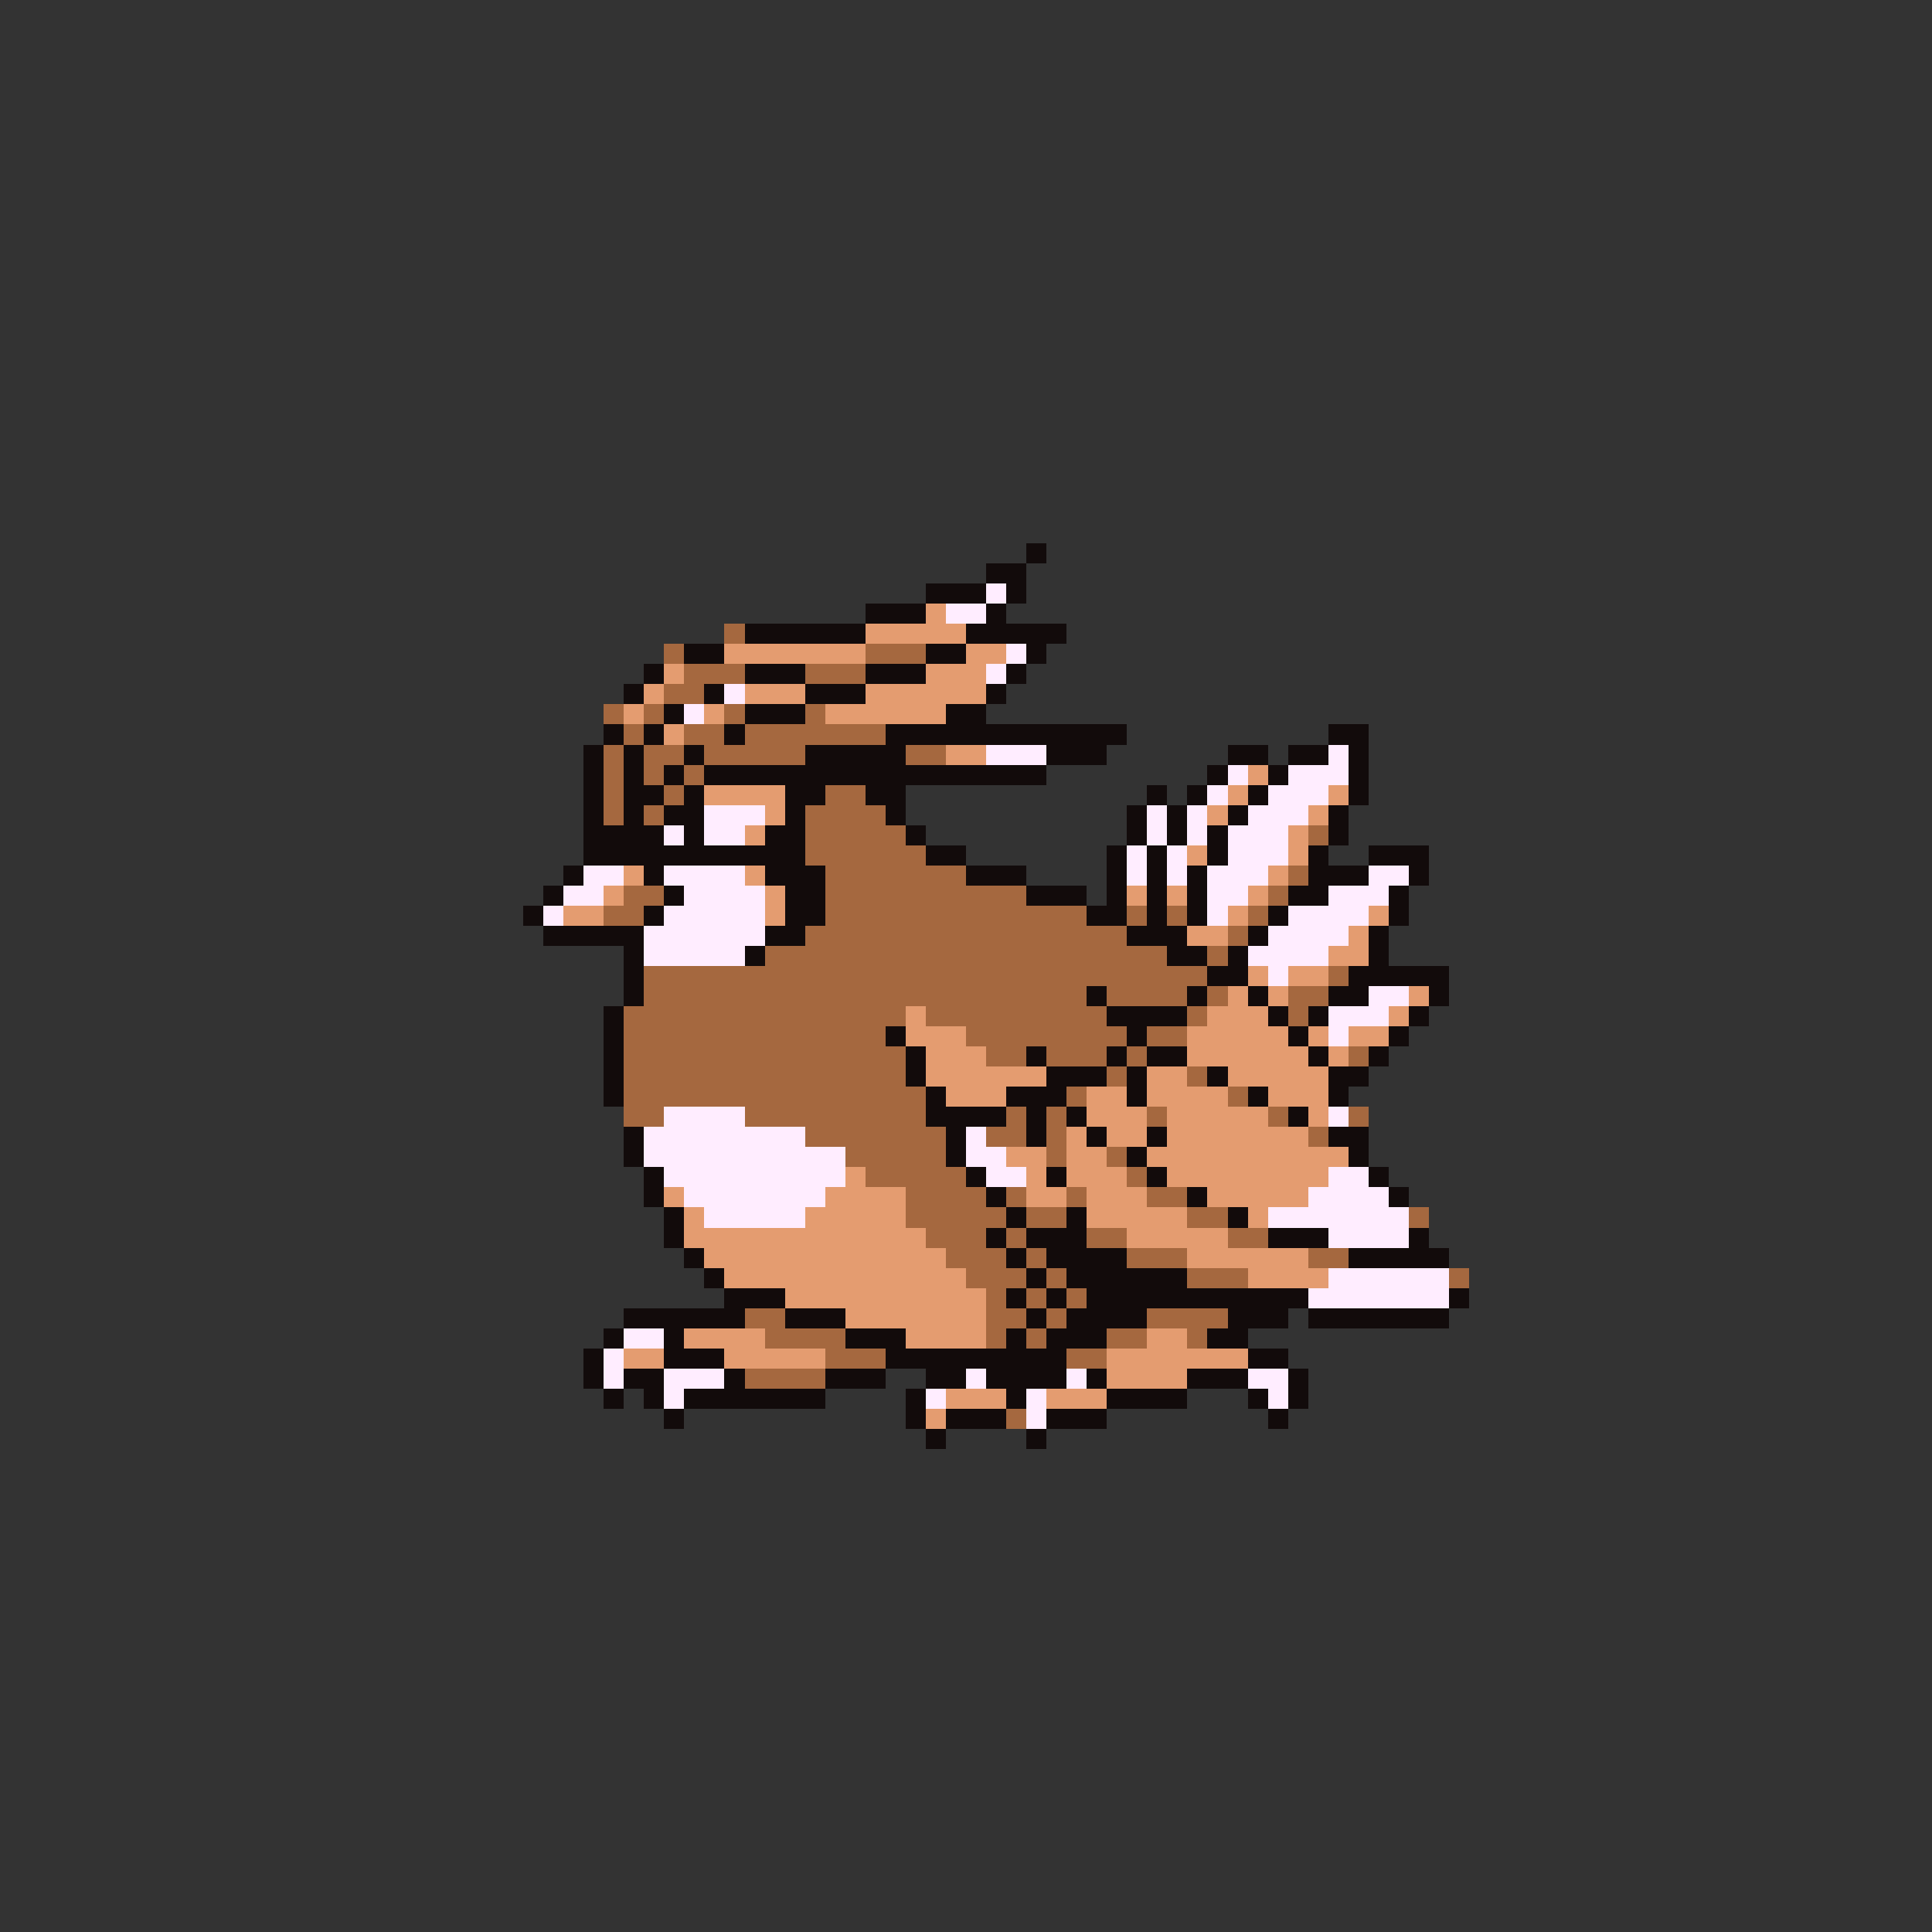 <svg xmlns="http://www.w3.org/2000/svg" viewBox="0 -0.5 96 96" shape-rendering="crispEdges">
<rect x="0" y="-0.5" width="96" height="96" fill="#333333" stroke="none"/>
<path stroke="#120b0b" d="M51 27h1M49 28h2M46 29h3M50 29h1M43 30h3M49 30h1M37 31h6M48 31h5M34 32h2M46 32h2M51 32h1M32 33h1M37 33h3M43 33h3M50 33h1M31 34h1M35 34h1M40 34h3M49 34h1M33 35h1M37 35h3M47 35h2M30 36h1M32 36h1M36 36h1M44 36h12M66 36h2M29 37h1M31 37h1M34 37h1M40 37h5M52 37h3M61 37h2M64 37h2M67 37h1M29 38h1M31 38h1M33 38h1M35 38h17M60 38h1M63 38h1M67 38h1M29 39h1M31 39h2M34 39h1M39 39h2M43 39h2M57 39h1M59 39h1M62 39h1M67 39h1M29 40h1M31 40h1M33 40h2M39 40h1M44 40h1M56 40h1M58 40h1M61 40h1M66 40h1M29 41h4M34 41h1M38 41h2M45 41h1M56 41h1M58 41h1M60 41h1M66 41h1M29 42h11M46 42h2M55 42h1M57 42h1M60 42h1M65 42h1M68 42h3M28 43h1M32 43h1M38 43h3M48 43h3M55 43h1M57 43h1M59 43h1M65 43h3M70 43h1M27 44h1M33 44h1M39 44h2M51 44h3M55 44h1M57 44h1M59 44h1M64 44h2M69 44h1M26 45h1M32 45h1M39 45h2M54 45h2M57 45h1M59 45h1M63 45h1M69 45h1M27 46h5M38 46h2M56 46h3M62 46h1M68 46h1M31 47h1M37 47h1M58 47h2M61 47h1M68 47h1M31 48h1M60 48h2M67 48h5M31 49h1M54 49h1M59 49h1M62 49h1M66 49h2M71 49h1M30 50h1M55 50h4M63 50h1M65 50h1M70 50h1M30 51h1M44 51h1M56 51h1M64 51h1M69 51h1M30 52h1M45 52h1M51 52h1M55 52h1M57 52h2M65 52h1M68 52h1M30 53h1M45 53h1M52 53h3M56 53h1M60 53h1M66 53h2M30 54h1M46 54h1M50 54h3M56 54h1M62 54h1M66 54h1M46 55h4M51 55h1M53 55h1M64 55h1M31 56h1M47 56h1M51 56h1M54 56h1M57 56h1M66 56h2M31 57h1M47 57h1M56 57h1M67 57h1M32 58h1M48 58h1M52 58h1M57 58h1M68 58h1M32 59h1M49 59h1M59 59h1M69 59h1M33 60h1M50 60h1M53 60h1M61 60h1M33 61h1M49 61h1M51 61h3M63 61h3M70 61h1M34 62h1M50 62h1M52 62h4M67 62h5M35 63h1M51 63h1M53 63h6M36 64h3M50 64h1M52 64h1M54 64h11M72 64h1M31 65h6M39 65h3M51 65h1M53 65h4M61 65h3M65 65h7M30 66h1M33 66h1M42 66h3M50 66h1M52 66h3M60 66h2M29 67h1M33 67h3M44 67h9M62 67h2M29 68h1M31 68h2M36 68h1M41 68h3M46 68h2M49 68h4M54 68h1M59 68h3M64 68h1M30 69h1M32 69h1M34 69h7M45 69h1M50 69h1M55 69h4M62 69h1M64 69h1M33 70h1M45 70h1M47 70h3M52 70h3M63 70h1M46 71h1M51 71h1" />
<path stroke="#ffedff" d="M49 29h1M47 30h2M50 32h1M49 33h1M36 34h1M34 35h1M49 37h3M66 37h1M61 38h1M64 38h3M60 39h1M63 39h3M35 40h3M57 40h1M59 40h1M62 40h3M33 41h1M35 41h2M57 41h1M59 41h1M61 41h3M56 42h1M58 42h1M61 42h3M29 43h2M33 43h4M56 43h1M58 43h1M60 43h3M68 43h2M28 44h2M34 44h4M60 44h2M66 44h3M27 45h1M33 45h5M60 45h1M64 45h4M32 46h6M63 46h4M32 47h5M62 47h4M63 48h1M68 49h2M66 50h3M66 51h1M33 55h4M66 55h1M32 56h8M48 56h1M32 57h10M48 57h2M33 58h9M49 58h2M66 58h2M34 59h7M65 59h4M35 60h5M63 60h7M66 61h4M66 63h6M65 64h7M31 66h2M30 67h1M30 68h1M33 68h3M48 68h1M53 68h1M62 68h2M33 69h1M46 69h1M51 69h1M63 69h1M51 70h1" />
<path stroke="#e49c70" d="M46 30h1M43 31h5M36 32h7M48 32h2M33 33h1M46 33h3M32 34h1M37 34h3M43 34h6M31 35h1M35 35h1M41 35h6M33 36h1M47 37h2M62 38h1M35 39h4M61 39h1M66 39h1M38 40h1M60 40h1M65 40h1M37 41h1M64 41h1M59 42h1M64 42h1M31 43h1M37 43h1M63 43h1M30 44h1M38 44h1M56 44h1M58 44h1M62 44h1M28 45h2M38 45h1M61 45h1M68 45h1M59 46h2M67 46h1M66 47h2M62 48h1M64 48h2M61 49h1M63 49h1M70 49h1M45 50h1M60 50h3M69 50h1M45 51h3M59 51h5M65 51h1M67 51h2M46 52h3M59 52h6M66 52h1M46 53h6M57 53h2M61 53h5M47 54h3M54 54h2M57 54h4M63 54h3M54 55h3M58 55h5M65 55h1M53 56h1M55 56h2M58 56h7M50 57h2M53 57h2M57 57h10M42 58h1M51 58h1M53 58h3M58 58h8M33 59h1M41 59h4M51 59h2M54 59h3M60 59h5M34 60h1M40 60h5M54 60h5M62 60h1M34 61h12M56 61h5M35 62h12M59 62h6M36 63h12M62 63h4M39 64h10M42 65h7M34 66h4M45 66h4M57 66h2M31 67h2M36 67h5M55 67h7M55 68h4M47 69h3M52 69h3M46 70h1" />
<path stroke="#a5683f" d="M36 31h1M33 32h1M43 32h3M34 33h3M40 33h3M33 34h2M30 35h1M32 35h1M36 35h1M40 35h1M31 36h1M34 36h2M37 36h7M30 37h1M32 37h2M35 37h5M45 37h2M30 38h1M32 38h1M34 38h1M30 39h1M33 39h1M41 39h2M30 40h1M32 40h1M40 40h4M40 41h5M65 41h1M40 42h6M41 43h7M64 43h1M31 44h2M41 44h10M63 44h1M30 45h2M41 45h13M56 45h1M58 45h1M62 45h1M40 46h16M61 46h1M38 47h20M60 47h1M32 48h28M66 48h1M32 49h22M55 49h4M60 49h1M64 49h2M31 50h14M46 50h9M59 50h1M64 50h1M31 51h13M48 51h8M57 51h2M31 52h14M49 52h2M52 52h3M56 52h1M67 52h1M31 53h14M55 53h1M59 53h1M31 54h15M53 54h1M61 54h1M31 55h2M37 55h9M50 55h1M52 55h1M57 55h1M63 55h1M67 55h1M40 56h7M49 56h2M52 56h1M65 56h1M42 57h5M52 57h1M55 57h1M43 58h5M56 58h1M45 59h4M50 59h1M53 59h1M57 59h2M45 60h5M51 60h2M59 60h2M70 60h1M46 61h3M50 61h1M54 61h2M61 61h2M47 62h3M51 62h1M56 62h3M65 62h2M48 63h3M52 63h1M59 63h3M72 63h1M49 64h1M51 64h1M53 64h1M37 65h2M49 65h2M52 65h1M57 65h4M38 66h4M49 66h1M51 66h1M55 66h2M59 66h1M41 67h3M53 67h2M37 68h4M50 70h1" />
</svg>